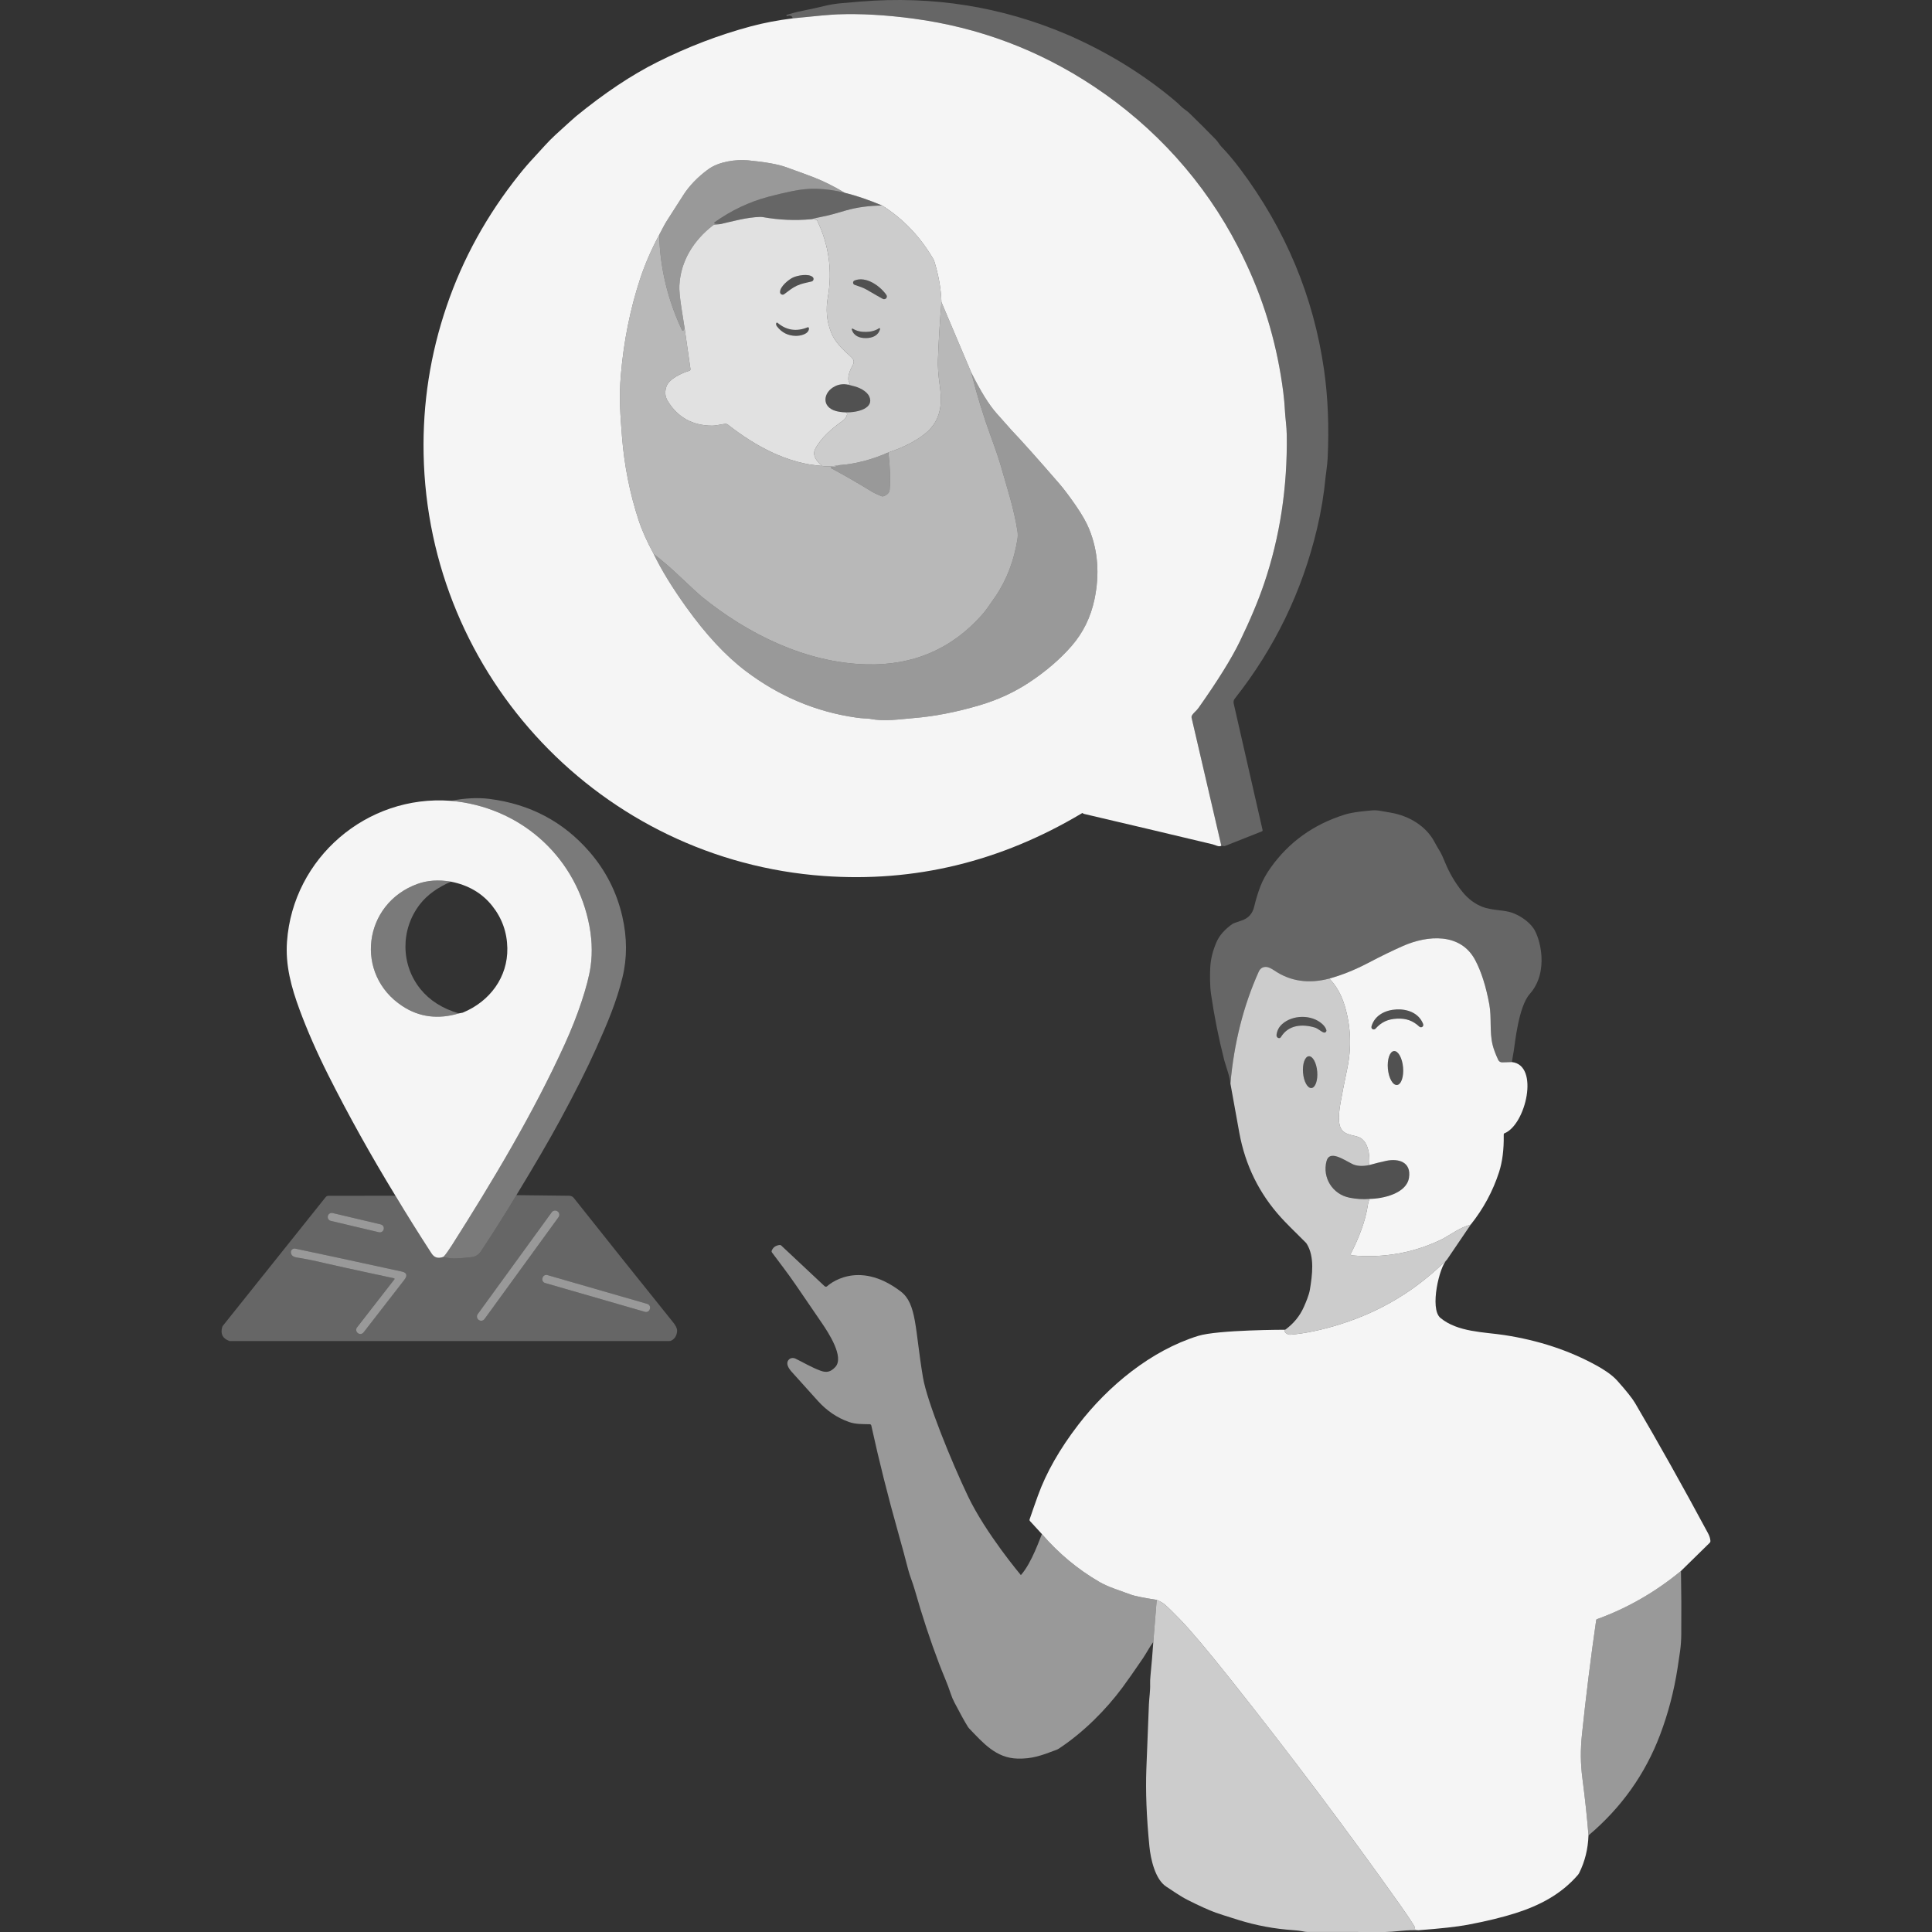 <?xml version="1.0" encoding="UTF-8" standalone="no"?>
<!DOCTYPE svg PUBLIC "-//W3C//DTD SVG 1.1//EN" "http://www.w3.org/Graphics/SVG/1.1/DTD/svg11.dtd">
<svg width="100%" height="100%" viewBox="0 0 300 300" version="1.1" xmlns="http://www.w3.org/2000/svg" xmlns:xlink="http://www.w3.org/1999/xlink" xml:space="preserve" xmlns:serif="http://www.serif.com/" style="fill-rule:evenodd;clip-rule:evenodd;stroke-linejoin:round;stroke-miterlimit:2;">
    <rect x="0" y="0" width="300" height="300" fill="#333333" stroke="none"/>
    <path d="M189.65,131.328L185.034,111.471C185.003,111.334 185.024,111.194 185.099,111.076C185.354,110.653 185.765,110.407 186.113,109.912C189.109,105.67 191.245,102.232 192.518,99.604C194.135,96.263 195.392,93.271 196.288,90.624C198.754,83.352 199.927,75.647 199.806,67.51C199.784,66.16 199.588,65.031 199.519,63.731C199.473,62.822 199.389,61.877 199.264,60.897C198.378,53.945 196.499,47.376 193.628,41.186C193.134,40.125 192.667,39.167 192.228,38.312C187.043,28.227 179.323,19.72 169.855,13.424C161.329,7.76 151.988,4.248 141.826,2.889C137.527,2.317 133.614,2.096 130.087,2.23C128.973,2.273 126.643,2.479 123.094,2.849C122.998,2.463 122.709,2.345 122.233,2.497C122.192,2.51 122.149,2.485 122.139,2.444L122.118,2.348C122.115,2.336 122.124,2.32 122.136,2.317C123.063,2.043 123.632,1.884 123.844,1.838C125.909,1.412 127.275,1.116 127.94,0.945C128.815,0.724 129.748,0.572 130.746,0.488C132.04,0.376 132.989,0.295 133.589,0.245C144.88,-0.688 155.64,1.042 165.867,5.437C165.913,5.458 166.069,5.527 166.333,5.642C172.24,8.277 177.544,11.555 182.237,15.471C182.738,15.891 183.077,16.193 183.251,16.383C183.702,16.871 184.225,17.126 184.688,17.571C186.085,18.924 187.463,20.302 188.825,21.705C189.115,22.003 189.336,22.439 189.659,22.775C190.62,23.773 191.594,24.93 192.577,26.24C199.634,35.658 203.974,46.063 205.6,57.454C206.204,61.681 206.39,66.247 206.157,71.149C206.135,71.606 206.07,72.256 205.961,73.096C205.883,73.687 205.843,74.001 205.84,74.036C205.588,76.72 205.146,79.392 204.518,82.048C202.207,91.809 197.945,100.621 191.734,108.485C191.566,108.696 191.504,108.97 191.566,109.234L196.054,128.899C196.073,128.98 196.029,129.06 195.952,129.092L190.238,131.353C190.182,131.375 190.119,131.384 190.06,131.375L189.65,131.328Z" style="fill:white;fill-opacity:0.25;fill-rule:nonzero;"/>
    <path d="M189.65,131.328C189.476,131.431 189.245,131.434 188.962,131.331C188.577,131.194 188.356,131.12 188.297,131.104C181.584,129.502 174.937,127.928 168.355,126.389C168.206,126.351 168.178,126.308 168.072,126.239C168.069,126.239 168.032,126.261 167.957,126.305C155.394,133.798 142.047,137.036 127.916,136.022C93.417,133.543 66.443,105.097 65.777,70.474C65.625,62.629 66.816,54.99 69.348,47.559C71.852,40.2 75.603,33.394 80.596,27.142C81.376,26.162 82.16,25.254 82.947,24.417C84.095,23.191 85.044,22.044 86.244,20.946C88.086,19.26 89.153,18.299 89.442,18.062C93.868,14.442 98.083,11.633 102.086,9.633C106.842,7.256 111.679,5.409 116.6,4.09C118.597,3.555 120.761,3.141 123.094,2.849C126.643,2.479 128.973,2.273 130.087,2.23C133.614,2.096 137.527,2.317 141.826,2.889C151.988,4.248 161.329,7.76 169.855,13.424C179.323,19.72 187.043,28.227 192.228,38.312C192.667,39.167 193.134,40.125 193.628,41.186C196.499,47.376 198.378,53.945 199.264,60.897C199.389,61.877 199.473,62.822 199.519,63.731C199.588,65.031 199.784,66.16 199.806,67.51C199.927,75.647 198.754,83.352 196.288,90.624C195.392,93.271 194.135,96.263 192.518,99.604C191.245,102.232 189.109,105.67 186.113,109.912C185.765,110.407 185.354,110.653 185.099,111.076C185.024,111.194 185.003,111.334 185.034,111.471L189.65,131.328ZM102.363,36.458C101.119,38.787 100.126,41.08 99.389,43.329C97.84,48.051 96.845,53.021 96.406,58.244C96.12,61.662 96.307,64.34 96.59,67.88C96.947,72.331 97.806,76.627 99.165,80.773C99.678,82.347 100.459,84.095 101.507,86.02C102.674,88.453 104.36,91.209 106.565,94.285C109.623,98.55 112.693,101.85 115.778,104.186C120.976,108.121 126.696,110.531 132.939,111.424C133.434,111.495 133.816,111.533 134.081,111.542C134.581,111.555 134.961,111.586 135.225,111.639C137.375,112.058 139.726,111.676 141.913,111.499C145.104,111.24 148.507,110.578 152.118,109.511C154.961,108.671 157.552,107.47 159.895,105.912C162.473,104.192 164.638,102.326 166.396,100.307C168.184,98.251 169.369,95.837 169.951,93.06C170.766,89.171 170.495,85.545 169.136,82.182C168.716,81.137 168.022,79.915 167.055,78.512C166.057,77.065 165.198,75.924 164.476,75.09C161.151,71.252 158.669,68.474 157.033,66.757C157.021,66.745 156.252,65.88 154.728,64.16C153.559,62.841 152.255,60.738 150.818,57.849L146.187,46.915C146.128,44.878 145.757,42.763 145.082,40.573C145.051,40.47 145.011,40.374 144.958,40.284C142.924,36.772 140.267,33.985 136.989,31.916C134.952,31.052 133.011,30.389 131.166,29.932C129.511,28.94 127.922,28.146 126.398,27.552C125.657,27.263 124.217,26.731 122.077,25.963C120.799,25.506 118.827,25.151 116.164,24.899C114.288,24.725 111.663,25.086 110.043,26.243C108.316,27.475 106.951,28.961 106.105,30.296C105.209,31.708 104.36,33.033 103.557,34.274C103.134,34.924 102.764,35.73 102.363,36.458Z" style="fill:white;fill-opacity:0.95;fill-rule:nonzero;"/>
    <path d="M131.166,29.932C129.676,29.562 128.208,29.356 126.758,29.316C125.583,29.285 124.323,29.409 122.982,29.689C121.695,29.957 120.46,30.249 119.281,30.563C116.307,31.36 113.536,32.675 110.963,34.514C110.87,34.579 110.91,34.725 111.022,34.735L111.831,34.803L110.942,34.896C110.858,34.906 110.774,34.94 110.705,34.993C107.679,37.344 105.685,40.545 105.492,44.337C105.458,45.036 105.557,46.15 105.791,47.68C105.962,48.794 106.136,49.904 106.313,51.012L106.186,51.239C106.117,51.36 105.94,51.354 105.881,51.226C103.657,46.474 102.484,41.55 102.363,36.458C102.764,35.73 103.134,34.924 103.557,34.274C104.36,33.033 105.209,31.708 106.105,30.296C106.951,28.961 108.316,27.475 110.043,26.243C111.663,25.086 114.288,24.725 116.164,24.899C118.827,25.151 120.799,25.506 122.077,25.963C124.217,26.731 125.657,27.263 126.398,27.552C127.922,28.146 129.511,28.94 131.166,29.932Z" style="fill:white;fill-opacity:0.5;fill-rule:nonzero;"/>
    <path d="M131.166,29.932C133.011,30.389 134.952,31.052 136.989,31.916C134.97,31.932 133.11,32.181 131.406,32.663C130.155,33.018 129.001,33.397 127.664,33.649C127.094,33.758 126.522,33.888 125.95,34.041C123.477,34.268 120.989,34.162 118.488,33.717C118.329,33.689 118.17,33.677 118.009,33.683C115.946,33.745 113.837,34.352 111.831,34.803L111.022,34.735C110.91,34.725 110.87,34.579 110.963,34.514C113.536,32.675 116.307,31.36 119.281,30.563C120.46,30.249 121.695,29.957 122.982,29.689C124.323,29.409 125.583,29.285 126.758,29.316C128.208,29.356 129.676,29.562 131.166,29.932Z" style="fill:white;fill-opacity:0.25;fill-rule:nonzero;"/>
    <path d="M131.695,59.736C131.875,59.767 132.003,59.563 131.894,59.413C131.455,58.816 131.962,57.506 132.301,56.912C132.718,56.178 132.644,55.864 132.053,55.332C130.821,54.231 129.626,53.077 129.073,51.668C128.342,49.811 128.217,48.029 128.556,46.103C129.272,42.029 128.699,37.976 126.895,34.265C126.852,34.178 126.768,34.119 126.668,34.109L125.95,34.041C126.522,33.888 127.094,33.758 127.664,33.649C129.001,33.397 130.155,33.018 131.406,32.663C133.11,32.181 134.97,31.932 136.989,31.916C140.267,33.985 142.924,36.772 144.958,40.284C145.011,40.374 145.051,40.47 145.082,40.573C145.757,42.763 146.128,44.878 146.187,46.915C145.935,49.967 145.754,52.937 145.645,55.83C145.605,56.909 145.695,58.209 145.913,59.737C146.096,61.028 146.14,62.094 146.05,62.944C145.848,64.798 145.014,66.291 143.546,67.423C142.047,68.58 140.183,69.522 137.953,70.25C135.35,71.392 132.833,72.048 130.404,72.222C129.234,72.437 128.311,72.477 127.636,72.344C126.531,71.395 126.174,70.53 126.566,69.753C127.455,67.986 129.272,66.462 130.839,65.354C131.194,65.102 131.455,64.748 131.536,64.359C131.567,64.203 131.465,64.054 131.309,64.032L131.275,64.027C133.352,64.085 135.763,63.319 134.983,61.578C134.578,60.679 133.3,60.101 132.382,59.914C132.237,59.884 132,59.799 131.695,59.736ZM129.62,60.001C129.908,59.841 130.225,59.738 130.571,59.694C130.275,59.737 129.955,59.831 129.62,60.001ZM134.466,51.541C133.661,51.553 132.979,51.385 132.42,51.037C132.336,50.987 132.233,51.065 132.261,51.158C132.563,52.178 133.48,52.514 134.479,52.499C135.48,52.483 136.385,52.119 136.656,51.09C136.681,50.996 136.575,50.918 136.494,50.974C135.944,51.338 135.269,51.528 134.466,51.541ZM132.715,44.234C133.446,44.48 134.015,44.654 134.606,44.996C135.962,45.789 136.79,46.262 137.092,46.414C137.403,46.573 137.763,46.309 137.704,45.963C137.695,45.898 137.648,45.811 137.571,45.705C136.588,44.362 134.473,42.847 132.696,43.553C132.382,43.677 132.395,44.128 132.715,44.234Z" style="fill:white;fill-opacity:0.75;"/>
    <path d="M131.275,64.027L131.309,64.032C131.465,64.054 131.567,64.203 131.536,64.359C131.455,64.748 131.194,65.102 130.839,65.354C129.272,66.462 127.455,67.986 126.566,69.753C126.174,70.53 126.531,71.395 127.636,72.344C122.239,71.998 117.25,69.239 113.038,65.948C112.907,65.846 112.746,65.799 112.581,65.818C111.915,65.886 111.206,66.107 110.506,66.098C107.495,66.063 105.218,64.785 103.679,62.259C103.231,61.525 103.224,60.773 103.489,60.001C103.899,58.816 105.903,57.908 107.035,57.578C107.153,57.544 107.228,57.429 107.212,57.304L106.313,51.012C106.136,49.904 105.962,48.794 105.791,47.68C105.557,46.15 105.458,45.036 105.492,44.337C105.685,40.545 107.679,37.344 110.705,34.993C110.774,34.94 110.858,34.906 110.942,34.896L111.831,34.803C113.837,34.352 115.946,33.745 118.009,33.683C118.17,33.677 118.329,33.689 118.488,33.717C120.989,34.162 123.477,34.268 125.95,34.041L126.668,34.109C126.768,34.119 126.852,34.178 126.895,34.265C128.699,37.976 129.272,42.029 128.556,46.103C128.217,48.029 128.342,49.811 129.073,51.668C129.626,53.077 130.821,54.231 132.053,55.332C132.644,55.864 132.718,56.178 132.301,56.912C131.962,57.506 131.455,58.816 131.894,59.413C132.003,59.563 131.875,59.767 131.695,59.736C131.384,59.672 131.002,59.63 130.571,59.694C130.225,59.738 129.908,59.841 129.62,60.001C127.81,60.922 127.53,63.168 129.769,63.815C130.205,63.941 130.728,64.012 131.275,64.027ZM125.396,50.831C123.676,51.531 122.124,51.295 120.737,50.128C120.668,50.072 120.565,50.097 120.534,50.178C120.472,50.331 120.513,50.502 120.656,50.688C121.39,51.643 122.36,52.132 123.564,52.153C124.279,52.166 125.62,51.886 125.614,50.981C125.614,50.866 125.499,50.788 125.396,50.831ZM123.147,43.086C122.485,43.394 121.104,44.486 121.128,45.369C121.138,45.693 121.511,45.873 121.772,45.677C122.454,45.167 123.029,44.691 123.738,44.362C124.451,44.032 125.185,43.901 126.015,43.711C126.332,43.637 126.438,43.236 126.192,43.018C125.536,42.43 123.81,42.778 123.147,43.086Z" style="fill:white;fill-opacity:0.85;"/>
    <path d="M102.363,36.458C102.484,41.55 103.657,46.474 105.881,51.226C105.94,51.354 106.117,51.36 106.186,51.239L106.313,51.012L107.212,57.304C107.228,57.429 107.153,57.544 107.035,57.578C105.903,57.908 103.899,58.816 103.489,60.001C103.224,60.773 103.231,61.525 103.679,62.259C105.218,64.785 107.495,66.063 110.506,66.098C111.206,66.107 111.915,65.886 112.581,65.818C112.746,65.799 112.907,65.846 113.038,65.948C117.25,69.239 122.239,71.998 127.636,72.344C128.311,72.477 129.234,72.437 130.404,72.222C129.99,72.431 129.564,72.53 129.126,72.524C129.023,72.524 128.989,72.661 129.079,72.708C131.182,73.837 133.303,75.059 135.446,76.378C135.875,76.642 136.448,76.844 136.877,77.047C136.97,77.087 137.073,77.093 137.166,77.062C137.779,76.854 138.106,76.512 138.146,76.03C138.28,74.515 138.214,72.589 137.953,70.25C140.183,69.522 142.047,68.58 143.546,67.423C145.014,66.291 145.848,64.798 146.05,62.944C146.14,62.094 146.096,61.028 145.913,59.737C145.695,58.209 145.605,56.909 145.645,55.83C145.754,52.937 145.935,49.967 146.187,46.915L150.818,57.849C151.689,61.317 152.731,64.704 153.944,68.011C154.644,69.911 155.151,71.423 155.468,72.546C156.402,75.83 157.44,78.947 157.988,82.437C158.059,82.885 158.056,83.342 157.982,83.787C157.462,86.951 156.386,89.946 154.588,92.596C153.624,94.018 152.943,94.957 152.541,95.408C147.804,100.774 141.795,103.358 134.519,103.162C125.144,102.914 116.139,98.478 108.932,92.627C108.562,92.325 107.346,91.203 105.28,89.255C104.105,88.145 102.848,87.066 101.507,86.02C100.459,84.095 99.678,82.347 99.165,80.773C97.806,76.627 96.947,72.331 96.59,67.88C96.307,64.34 96.12,61.662 96.406,58.244C96.845,53.021 97.84,48.051 99.389,43.329C100.126,41.08 101.119,38.787 102.363,36.458Z" style="fill:white;fill-opacity:0.65;fill-rule:nonzero;"/>
    <path d="M123.738,44.362C123.029,44.691 122.454,45.167 121.772,45.677C121.511,45.873 121.138,45.693 121.128,45.369C121.104,44.486 122.485,43.394 123.147,43.086C123.81,42.778 125.536,42.43 126.192,43.018C126.438,43.236 126.332,43.637 126.015,43.711C125.185,43.901 124.451,44.032 123.738,44.362Z" style="fill:white;fill-opacity:0.15;fill-rule:nonzero;"/>
    <path d="M132.715,44.234C132.395,44.128 132.382,43.677 132.696,43.553C134.473,42.847 136.588,44.362 137.571,45.705C137.648,45.811 137.695,45.898 137.704,45.963C137.763,46.309 137.403,46.573 137.092,46.414C136.79,46.262 135.962,45.789 134.606,44.996C134.015,44.654 133.446,44.48 132.715,44.234Z" style="fill:white;fill-opacity:0.15;fill-rule:nonzero;"/>
    <path d="M125.614,50.981C125.62,51.886 124.279,52.166 123.564,52.153C122.36,52.132 121.39,51.643 120.656,50.688C120.513,50.502 120.472,50.331 120.534,50.178C120.565,50.097 120.668,50.072 120.737,50.128C122.124,51.295 123.676,51.531 125.396,50.831C125.499,50.788 125.614,50.866 125.614,50.981Z" style="fill:white;fill-opacity:0.15;fill-rule:nonzero;"/>
    <path d="M134.479,52.499C133.48,52.514 132.563,52.178 132.261,51.158C132.233,51.065 132.336,50.987 132.42,51.037C132.979,51.385 133.661,51.553 134.466,51.541C135.269,51.528 135.944,51.338 136.494,50.974C136.575,50.918 136.681,50.996 136.656,51.09C136.385,52.119 135.48,52.483 134.479,52.499Z" style="fill:white;fill-opacity:0.15;fill-rule:nonzero;"/>
    <path d="M150.818,57.849C152.255,60.738 153.559,62.841 154.728,64.16C156.252,65.88 157.021,66.745 157.033,66.757C158.669,68.474 161.151,71.252 164.476,75.09C165.198,75.924 166.057,77.065 167.055,78.512C168.022,79.915 168.716,81.137 169.136,82.182C170.495,85.545 170.766,89.171 169.951,93.06C169.369,95.837 168.184,98.251 166.396,100.307C164.638,102.326 162.473,104.192 159.895,105.912C157.552,107.47 154.961,108.671 152.118,109.511C148.507,110.578 145.104,111.24 141.913,111.499C139.726,111.676 137.375,112.058 135.225,111.639C134.961,111.586 134.581,111.555 134.081,111.542C133.816,111.533 133.434,111.495 132.939,111.424C126.696,110.531 120.976,108.121 115.778,104.186C112.693,101.85 109.623,98.55 106.565,94.285C104.36,91.209 102.674,88.453 101.507,86.02C102.848,87.066 104.105,88.145 105.28,89.255C107.346,91.203 108.562,92.325 108.932,92.627C116.139,98.478 125.144,102.914 134.519,103.162C141.795,103.358 147.804,100.774 152.541,95.408C152.943,94.957 153.624,94.018 154.588,92.596C156.386,89.946 157.462,86.951 157.982,83.787C158.056,83.342 158.059,82.885 157.988,82.437C157.44,78.947 156.402,75.83 155.468,72.546C155.151,71.423 154.644,69.911 153.944,68.011C152.731,64.704 151.689,61.317 150.818,57.849Z" style="fill:white;fill-opacity:0.5;fill-rule:nonzero;"/>
    <path d="M137.953,70.25C138.214,72.589 138.28,74.515 138.146,76.03C138.106,76.512 137.779,76.854 137.166,77.062C137.073,77.093 136.97,77.087 136.877,77.047C136.448,76.844 135.875,76.642 135.446,76.378C133.303,75.059 131.182,73.837 129.079,72.708C128.989,72.661 129.023,72.524 129.126,72.524C129.564,72.53 129.99,72.431 130.404,72.222C132.833,72.048 135.35,71.392 137.953,70.25Z" style="fill:white;fill-opacity:0.5;fill-rule:nonzero;"/>
    <path d="M80.185,185.581C78.518,188.353 76.683,191.261 74.679,194.3C74.315,194.857 73.79,195.162 73.105,195.218C71.815,195.324 70.116,195.625 68.891,195.146C69.255,194.726 69.681,194.129 70.172,193.355C76.583,183.27 82.835,172.803 87.697,162.134C88.723,159.879 89.591,157.686 90.297,155.556C91.031,153.338 91.501,151.525 91.703,150.115C92.036,147.823 91.912,145.403 91.33,142.856C88.997,132.61 80.533,125.275 69.992,124.348C72.222,123.928 74.21,123.829 75.958,124.049C82.278,124.843 87.47,127.583 91.529,132.264C94.064,135.188 95.765,138.532 96.63,142.296C97.386,145.59 97.395,148.756 96.652,151.792C95.737,155.518 94.397,158.725 92.546,162.847C91.156,165.945 89.308,169.618 87.003,173.87C85.317,176.981 83.043,180.885 80.185,185.581Z" style="fill:white;fill-opacity:0.35;fill-rule:nonzero;"/>
    <path d="M69.992,124.348C80.533,125.275 88.997,132.61 91.33,142.856C91.912,145.403 92.036,147.823 91.703,150.115C91.501,151.525 91.031,153.338 90.297,155.556C89.591,157.686 88.723,159.879 87.697,162.134C82.835,172.803 76.583,183.27 70.172,193.355C69.681,194.129 69.255,194.726 68.891,195.146C68.073,195.476 67.447,195.308 67.015,194.639C65.009,191.55 63.139,188.561 61.404,185.669C57.593,179.429 54.116,173.183 50.971,166.934C49.198,163.404 47.718,160.029 46.529,156.816C45.229,153.294 44.296,149.892 44.567,146.19C45.506,133.232 56.937,123.368 69.992,124.348ZM71.261,157.36L71.811,157.254C71.827,157.251 71.843,157.248 71.858,157.242C76.085,155.494 78.857,151.717 78.779,147.229C78.735,144.769 77.955,142.582 76.437,140.669C74.869,138.694 72.732,137.44 70.026,136.905C68.116,136.572 66.371,136.691 64.794,137.266C56.377,140.336 54.981,151.319 62.496,156.237C65.111,157.948 68.032,158.321 71.261,157.36Z" style="fill:white;fill-opacity:0.95;fill-rule:nonzero;"/>
    <path d="M234.758,164.918L233.256,164.962C232.995,164.968 232.752,164.819 232.643,164.582C232.217,163.665 231.925,162.878 231.766,162.222C231.278,160.197 231.629,157.963 231.262,155.976C230.743,153.151 230.009,150.853 229.066,149.08C226.795,144.8 221.672,145.213 217.871,146.884C216.266,147.59 214.453,148.47 212.434,149.531C210.394,150.601 208.387,151.406 206.418,151.951C203.212,152.794 200.372,152.38 197.899,150.71C197.348,150.336 196.913,150.147 196.592,150.14C196.06,150.131 195.678,150.38 195.448,150.893C193.078,156.172 191.616,161.963 191.059,168.262C190.993,167.687 190.863,167.083 190.661,166.446C190.34,165.438 190.157,164.847 190.113,164.67C189.233,161.232 188.546,157.792 188.048,154.349C187.858,153.039 187.88,151.369 187.923,150.315C187.976,149.005 188.303,147.661 188.897,146.29C189.332,145.279 190.151,144.342 191.354,143.481C191.466,143.4 191.948,143.219 192.801,142.936C193.843,142.591 194.49,141.876 194.748,140.79C195.003,139.708 195.326,138.647 195.721,137.611C196.076,136.681 196.617,135.705 197.342,134.687C200.169,130.737 203.983,128.006 208.789,126.497C210.083,126.09 212.011,125.931 213.022,125.841C213.448,125.804 213.881,125.826 214.304,125.903C214.391,125.919 214.944,126.015 215.968,126.193C218.789,126.681 221.461,128.255 222.789,130.812C222.976,131.169 223.259,131.661 223.638,132.28C223.803,132.55 224.039,133.061 224.344,133.81C225.044,135.533 225.952,137.086 227.069,138.467C227.965,139.577 229.013,140.364 230.217,140.828C230.783,141.045 231.629,141.216 232.752,141.341C233.632,141.437 234.285,141.555 234.712,141.702C235.94,142.112 237.317,143.02 238.09,144.103C239.128,145.56 240.612,150.893 237.536,154.349C235.784,156.317 235.234,162.116 235.066,163.124C234.964,163.733 234.861,164.33 234.758,164.918Z" style="fill:white;fill-opacity:0.25;fill-rule:nonzero;"/>
    <path d="M70.026,136.905C67.911,137.823 66.303,138.995 65.202,140.42C62.166,144.339 62.219,149.811 65.301,153.599C66.744,155.372 68.732,156.626 71.261,157.36C68.032,158.321 65.111,157.948 62.496,156.237C54.981,151.319 56.377,140.336 64.794,137.266C66.371,136.691 68.116,136.572 70.026,136.905Z" style="fill:white;fill-opacity:0.35;fill-rule:nonzero;"/>
    <path d="M234.758,164.918C239.1,165.381 236.929,174.71 233.579,175.992C233.487,176.027 233.498,176.175 233.498,176.275C233.533,178.499 233.29,180.406 232.774,182.001C231.819,184.953 230.354,187.672 228.379,190.151C227.573,190.39 226.811,190.723 226.092,191.149C224.721,191.961 224.033,192.369 224.027,192.372C219.607,194.54 214.907,195.392 209.921,194.932C209.781,194.919 209.7,194.77 209.765,194.645C210.966,192.313 212.024,189.666 212.406,187.081C212.459,186.735 212.552,186.431 212.686,186.163C214.658,186.148 218.409,185.361 218.789,182.872C219.162,180.437 217.168,179.843 215.234,180.256C214.375,180.44 213.504,180.658 212.621,180.909C212.73,179.472 212.531,176.94 210.714,176.477C209.268,176.11 208.145,176.007 207.943,174.247C207.859,173.51 207.924,172.527 208.145,171.298C208.384,169.942 208.739,168.144 209.205,165.904C209.89,162.61 209.759,159.375 208.817,156.206C208.3,154.476 207.501,153.058 206.418,151.951C208.387,151.406 210.394,150.601 212.434,149.531C214.453,148.47 216.266,147.59 217.871,146.884C221.672,145.213 226.795,144.8 229.066,149.08C230.009,150.853 230.743,153.151 231.262,155.976C231.629,157.963 231.278,160.197 231.766,162.222C231.925,162.878 232.217,163.665 232.643,164.582C232.752,164.819 232.995,164.968 233.256,164.962L234.758,164.918ZM216.926,158.178C218.353,158.113 219.383,158.483 220.385,159.41C220.571,159.581 220.864,159.534 220.972,159.316C221.025,159.211 221.016,159.074 220.945,158.906C220.254,157.279 218.531,156.666 216.86,156.744C215.19,156.822 213.532,157.59 212.994,159.273C212.938,159.447 212.941,159.584 213.003,159.683C213.131,159.892 213.426,159.91 213.597,159.724C214.509,158.71 215.501,158.246 216.926,158.178ZM216.454,163.206C215.803,163.264 215.38,164.492 215.509,165.948C215.638,167.404 216.273,168.536 216.925,168.479C217.576,168.421 217.999,167.192 217.87,165.737C217.741,164.281 217.106,163.148 216.454,163.206Z" style="fill:white;fill-opacity:0.95;fill-rule:nonzero;"/>
    <path d="M206.418,151.951C207.501,153.058 208.3,154.476 208.817,156.206C209.759,159.375 209.89,162.61 209.205,165.904C208.739,168.144 208.384,169.942 208.145,171.298C207.924,172.527 207.859,173.51 207.943,174.247C208.145,176.007 209.268,176.11 210.714,176.477C212.531,176.94 212.73,179.472 212.621,180.909C211.526,181.137 210.633,181.074 209.94,180.723C208.59,180.042 206.44,178.527 205.977,180.309C205.308,182.882 206.919,185.438 209.52,185.97C210.602,186.191 211.657,186.253 212.686,186.163C212.552,186.431 212.459,186.735 212.406,187.081C212.024,189.666 210.966,192.313 209.765,194.645C209.7,194.77 209.781,194.919 209.921,194.932C214.907,195.392 219.607,194.54 224.027,192.372C224.033,192.369 224.721,191.961 226.092,191.149C226.811,190.723 227.573,190.39 228.379,190.151L224.668,195.619C222.624,197.628 220.503,199.358 218.304,200.81C215.203,202.857 211.821,204.456 208.163,205.61C205.286,206.515 202.683,207.063 200.347,207.255C200.225,207.265 200.101,207.243 199.992,207.193C199.541,206.985 199.398,206.748 199.563,206.484C200.888,205.517 201.862,204.319 202.487,202.885C202.757,202.26 203.252,201.143 203.401,200.251C203.768,198.002 204.154,195.193 202.938,193.187C202.879,193.084 202.804,192.994 202.72,192.91C200.832,191.056 199.572,189.781 198.938,189.084C195.538,185.348 193.373,180.962 192.446,175.93C191.989,173.447 191.525,170.891 191.059,168.262C191.616,161.963 193.078,156.172 195.448,150.893C195.678,150.38 196.06,150.131 196.592,150.14C196.913,150.147 197.348,150.336 197.899,150.71C200.372,152.38 203.212,152.794 206.418,151.951ZM205.554,160.327C205.799,160.399 206.03,160.169 205.952,159.926C205.852,159.603 205.638,159.295 205.311,158.999C203.631,157.484 200.686,157.581 199.093,159.021C198.586,159.475 198.297,160.038 198.219,160.707C198.191,160.934 198.328,161.142 198.53,161.186C198.692,161.223 198.816,161.173 198.9,161.036C200.07,159.117 202.235,158.971 204.204,159.568C204.63,159.699 205.177,160.215 205.554,160.327ZM203.228,164.016C202.621,164.066 202.219,165.214 202.335,166.575C202.449,167.939 203.034,169.002 203.643,168.95C204.25,168.9 204.652,167.752 204.536,166.391C204.422,165.027 203.837,163.963 203.228,164.016Z" style="fill:white;fill-opacity:0.75;fill-rule:nonzero;"/>
    <path d="M216.86,156.744C218.531,156.666 220.254,157.279 220.945,158.906C221.016,159.074 221.025,159.211 220.972,159.316C220.864,159.534 220.571,159.581 220.385,159.41C219.383,158.483 218.353,158.113 216.926,158.178C215.501,158.246 214.509,158.71 213.597,159.724C213.426,159.91 213.131,159.892 213.003,159.683C212.941,159.584 212.938,159.447 212.994,159.273C213.532,157.59 215.19,156.822 216.86,156.744Z" style="fill:white;fill-opacity:0.15;fill-rule:nonzero;"/>
    <path d="M205.554,160.327C205.177,160.215 204.63,159.699 204.204,159.568C202.235,158.971 200.07,159.117 198.9,161.036C198.816,161.173 198.692,161.223 198.53,161.186C198.328,161.142 198.191,160.934 198.219,160.707C198.297,160.038 198.586,159.475 199.093,159.021C200.686,157.581 203.631,157.484 205.311,158.999C205.638,159.295 205.852,159.603 205.952,159.926C206.03,160.169 205.799,160.399 205.554,160.327Z" style="fill:white;fill-opacity:0.15;fill-rule:nonzero;"/>
    <path d="M216.454,163.206C217.106,163.148 217.741,164.281 217.87,165.737C217.999,167.192 217.576,168.421 216.925,168.479C216.273,168.536 215.638,167.404 215.509,165.948C215.38,164.492 215.803,163.264 216.454,163.206Z" style="fill:white;fill-opacity:0.15;fill-rule:nonzero;"/>
    <path d="M203.228,164.016C203.837,163.963 204.422,165.027 204.536,166.391C204.652,167.752 204.25,168.9 203.643,168.95C203.034,169.002 202.449,167.939 202.335,166.575C202.219,165.214 202.621,164.066 203.228,164.016Z" style="fill:white;fill-opacity:0.15;fill-rule:nonzero;"/>
    <path d="M212.621,180.909C213.504,180.658 214.375,180.44 215.234,180.256C217.168,179.843 219.162,180.437 218.789,182.872C218.409,185.361 214.658,186.148 212.686,186.163C211.657,186.253 210.602,186.191 209.52,185.97C206.919,185.438 205.308,182.882 205.977,180.309C206.44,178.527 208.59,180.042 209.94,180.723C210.633,181.074 211.526,181.137 212.621,180.909Z" style="fill:white;fill-opacity:0.15;fill-rule:nonzero;"/>
    <path d="M80.185,185.581L88.394,185.675C88.67,185.678 88.929,185.802 89.1,186.02C93.955,192.141 99.097,198.58 104.525,205.336C104.82,205.703 105.193,206.238 105.137,206.764C105.069,207.405 104.783,207.868 104.276,208.151C104.173,208.207 104.058,208.238 103.94,208.238L35.686,208.238C35.664,208.238 35.646,208.235 35.624,208.229C34.585,207.856 34.209,207.143 34.498,206.095C34.523,206.005 34.566,205.921 34.622,205.849L50.561,185.899C50.669,185.762 50.834,185.684 51.008,185.684L61.404,185.669C63.139,188.561 65.009,191.55 67.015,194.639C67.447,195.308 68.073,195.476 68.891,195.146C70.116,195.625 71.815,195.324 73.105,195.218C73.79,195.162 74.315,194.857 74.679,194.3C76.683,191.261 78.518,188.353 80.185,185.581ZM86.728,189C86.935,188.714 86.873,188.312 86.586,188.105L86.571,188.094C86.285,187.886 85.883,187.949 85.676,188.236L74.183,204.054C73.976,204.341 74.039,204.742 74.325,204.949L74.34,204.96C74.626,205.168 75.028,205.106 75.235,204.819L86.728,189ZM59.583,190.865C59.662,190.536 59.457,190.207 59.127,190.127L51.65,188.36C51.319,188.281 50.99,188.487 50.913,188.815L50.907,188.84C50.828,189.168 51.033,189.498 51.363,189.577L58.84,191.344C59.17,191.423 59.5,191.218 59.577,190.889L59.583,190.865ZM61.245,198.652L55.444,206.114C55.232,206.388 55.282,206.786 55.556,206.997L55.568,207.007C55.842,207.221 56.24,207.171 56.455,206.895C58.978,203.647 61.08,200.935 62.766,198.758C63.009,198.443 63.118,198.188 63.093,197.992C63.055,197.725 62.85,197.551 62.48,197.467C54.781,195.784 49.235,194.589 45.845,193.886C45.475,193.809 45.136,194.114 45.17,194.493C45.21,194.913 45.506,195.168 46.057,195.258C47.512,195.491 48.949,195.781 50.365,196.126C51.282,196.35 54.89,197.14 61.186,198.493C61.258,198.509 61.289,198.593 61.245,198.652ZM100.923,203.215C101.016,202.898 100.832,202.565 100.513,202.471L84.997,197.993C84.68,197.902 84.347,198.086 84.253,198.403L84.231,198.481C84.138,198.798 84.322,199.131 84.641,199.224L100.158,203.703C100.475,203.793 100.808,203.61 100.901,203.292L100.923,203.215Z" style="fill:white;fill-opacity:0.25;fill-rule:nonzero;"/>
    <path d="M75.235,204.819C75.028,205.106 74.626,205.168 74.34,204.96L74.325,204.949C74.039,204.742 73.976,204.341 74.183,204.054L85.676,188.236C85.883,187.949 86.285,187.886 86.571,188.094L86.586,188.105C86.873,188.312 86.935,188.714 86.728,189L75.235,204.819Z" style="fill:white;fill-opacity:0.5;fill-rule:nonzero;"/>
    <path d="M59.577,190.889C59.5,191.218 59.17,191.423 58.84,191.344L51.363,189.577C51.033,189.498 50.828,189.168 50.907,188.84L50.913,188.815C50.99,188.487 51.319,188.281 51.65,188.36L59.127,190.127C59.457,190.207 59.662,190.536 59.583,190.865L59.577,190.889Z" style="fill:white;fill-opacity:0.5;fill-rule:nonzero;"/>
    <path d="M161.792,238.214C164.396,241.222 167.357,243.689 170.679,245.617C171.36,246.012 172.172,246.379 173.114,246.715C173.954,247.017 174.794,247.319 175.631,247.624C176.206,247.832 177.531,248.103 179.612,248.429L179.086,254.952C178.474,255.782 177.998,256.731 177.453,257.53C176.144,259.45 175.096,260.946 174.303,262.019C171.758,265.459 168.246,268.999 164.427,271.518C164.299,271.602 164.165,271.668 164.025,271.721C161.646,272.619 160.271,273.127 158,273.074C154.669,272.993 152.669,270.663 150.473,268.371C150.405,268.299 150.345,268.221 150.293,268.137C149.792,267.329 149.101,266.081 148.224,264.398C147.975,263.923 147.773,263.447 147.621,262.974C147.117,261.415 146.482,260.072 145.817,258.317C144.445,254.709 143.191,250.902 142.053,246.899C141.732,245.77 141.285,244.74 141.02,243.717C140.56,241.925 140.05,240.034 139.487,238.046C137.888,232.379 136.491,226.811 135.294,221.346C135.269,221.237 135.176,221.159 135.064,221.156C133.975,221.125 132.899,221.178 131.829,220.805C129.997,220.161 128.379,219.066 126.982,217.514C124.351,214.593 122.992,213.081 122.901,212.979C122.419,212.425 121.962,211.688 122.491,211.122C122.74,210.857 123.153,210.795 123.514,210.966C124.637,211.501 125.981,212.316 127.405,212.842C128.392,213.203 128.995,213.016 129.698,212.279C131.157,210.739 128.615,206.904 127.595,205.408C126.261,203.451 124.939,201.513 123.623,199.597C122.171,197.479 121.256,196.362 119.869,194.477C119.81,194.397 119.797,194.291 119.835,194.198C120.03,193.709 120.416,193.42 120.995,193.33C121.085,193.314 121.178,193.327 121.262,193.361L128.015,199.694C128.14,199.84 128.37,199.837 128.488,199.684C128.488,199.684 133.084,195.361 139.875,200.546C142.371,202.451 142.053,206.349 143.315,213.872C143.951,217.66 147.739,226.954 150.293,232.305C153.063,238.11 158.521,244.58 158.521,244.58C160.243,242.663 161.537,238.712 161.792,238.214Z" style="fill:white;fill-opacity:0.5;fill-rule:nonzero;"/>
    <path d="M61.245,198.652C61.289,198.593 61.258,198.509 61.186,198.493C54.89,197.14 51.282,196.35 50.365,196.126C48.949,195.781 47.512,195.491 46.057,195.258C45.506,195.168 45.21,194.913 45.17,194.493C45.136,194.114 45.475,193.809 45.845,193.886C49.235,194.589 54.781,195.784 62.48,197.467C62.85,197.551 63.055,197.725 63.093,197.992C63.118,198.188 63.009,198.443 62.766,198.758C61.08,200.935 58.978,203.647 56.455,206.895C56.24,207.171 55.842,207.221 55.568,207.007L55.556,206.997C55.282,206.786 55.232,206.388 55.444,206.114L61.245,198.652Z" style="fill:white;fill-opacity:0.5;fill-rule:nonzero;"/>
    <path d="M224.668,195.619C223.529,196.592 221.948,203.211 223.662,204.639C226.33,206.864 230.444,206.829 233.586,207.308C238.889,208.12 243.664,209.697 247.909,212.036C248.768,212.509 250.214,213.371 251.11,214.372C252.538,215.971 253.468,217.141 253.9,217.878C257.527,224.058 261.297,230.783 265.207,238.056C265.44,238.485 265.568,238.895 265.596,239.284C265.602,239.384 265.565,239.483 265.493,239.555L261.02,243.941C257.036,247.228 252.681,249.726 247.956,251.434C247.903,251.453 247.863,251.499 247.857,251.555C247.001,257.474 246.267,263.394 245.648,269.316C245.396,271.717 245.421,273.876 245.704,276.053C246.13,279.338 246.451,282.321 246.659,285.006C246.587,287.099 246.108,289.04 245.222,290.822C245.163,290.94 245.088,291.049 245.001,291.152C242.419,294.135 239.076,295.883 235.343,297.071C233.253,297.734 230.764,298.337 227.878,298.881C226.27,299.183 223.716,299.466 220.223,299.731L219.862,299.678C219.778,299.665 219.716,299.594 219.719,299.51C219.722,299.357 219.7,299.242 219.651,299.161C219.181,298.365 218.437,297.245 217.414,295.805C209.078,284.044 200.281,272.34 191.021,260.691C187.457,256.208 184.835,253.104 183.152,251.372C182.16,250.348 181.401,249.608 180.869,249.148C180.58,248.896 180.16,248.656 179.612,248.429C177.531,248.103 176.206,247.832 175.631,247.624C174.794,247.319 173.954,247.017 173.114,246.715C172.172,246.379 171.36,246.012 170.679,245.617C167.357,243.689 164.396,241.222 161.792,238.214L159.935,236.189C159.87,236.115 159.848,236.012 159.879,235.919C160.327,234.603 160.756,233.381 161.167,232.245C162.458,228.665 164.545,225.001 167.422,221.253C172.075,215.19 178.733,209.708 186.042,207.439C189.117,206.484 199.563,206.484 199.563,206.484C199.398,206.748 199.541,206.985 199.992,207.193C200.101,207.243 200.225,207.265 200.347,207.255C202.683,207.063 205.286,206.515 208.163,205.61C211.821,204.456 215.203,202.857 218.304,200.81C220.503,199.358 222.624,197.628 224.668,195.619Z" style="fill:white;fill-opacity:0.95;fill-rule:nonzero;"/>
    <path d="M100.901,203.292C100.808,203.61 100.475,203.793 100.158,203.703L84.641,199.224C84.322,199.131 84.138,198.798 84.231,198.481L84.253,198.403C84.347,198.086 84.68,197.902 84.997,197.993L100.513,202.471C100.832,202.565 101.016,202.898 100.923,203.215L100.901,203.292Z" style="fill:white;fill-opacity:0.5;fill-rule:nonzero;"/>
    <path d="M261.02,243.941C261.079,247.241 261.095,250.501 261.067,253.72C261.061,254.663 260.998,255.552 260.883,256.383C260.759,257.263 260.628,258.143 260.491,259.02C259.938,262.594 259.036,266.044 257.782,269.363C255.471,275.484 251.763,280.697 246.659,285.006C246.451,282.321 246.13,279.338 245.704,276.053C245.421,273.876 245.396,271.717 245.648,269.316C246.267,263.394 247.001,257.474 247.857,251.555C247.863,251.499 247.903,251.453 247.956,251.434C252.681,249.726 257.036,247.228 261.02,243.941Z" style="fill:white;fill-opacity:0.5;fill-rule:nonzero;"/>
    <path d="M220.223,299.731C219.364,299.703 218.512,299.731 217.669,299.815C216.456,299.936 215.61,299.998 215.131,299.998C211.342,300.001 207.305,300.001 203.019,299.992C202.816,299.992 202.533,299.955 202.201,299.88C201.886,299.812 201.435,299.759 200.851,299.718C197.908,299.519 195.059,298.99 192.306,298.129C190.278,297.494 189.102,297.118 188.776,296.997C187.622,296.567 186.185,295.917 184.468,295.049C183.223,294.424 182.057,293.572 181.115,292.968C179.382,291.861 178.673,288.698 178.477,286.698C178.029,282.131 177.873,278.116 178.007,274.654C178.085,272.703 178.216,269.369 178.402,264.654C178.443,263.674 178.632,262.523 178.592,261.45C178.579,261.111 178.598,260.685 178.648,260.171C178.819,258.464 178.965,256.722 179.086,254.952L179.612,248.429C180.16,248.656 180.58,248.896 180.869,249.148C181.401,249.608 182.16,250.348 183.152,251.372C184.835,253.104 187.457,256.208 191.021,260.691C200.281,272.34 209.078,284.044 217.414,295.805C218.437,297.245 219.181,298.365 219.651,299.161C219.7,299.242 219.722,299.357 219.719,299.51C219.716,299.594 219.778,299.665 219.862,299.678L220.223,299.731Z" style="fill:white;fill-opacity:0.75;fill-rule:nonzero;"/>
    <path d="M129.769,63.815C127.53,63.168 127.81,60.922 129.62,60.001C130.917,59.341 131.987,59.833 132.382,59.914C133.3,60.101 134.578,60.679 134.983,61.578C135.969,63.777 131.863,64.42 129.769,63.815Z" style="fill:white;fill-opacity:0.15;fill-rule:nonzero;"/>
</svg>
